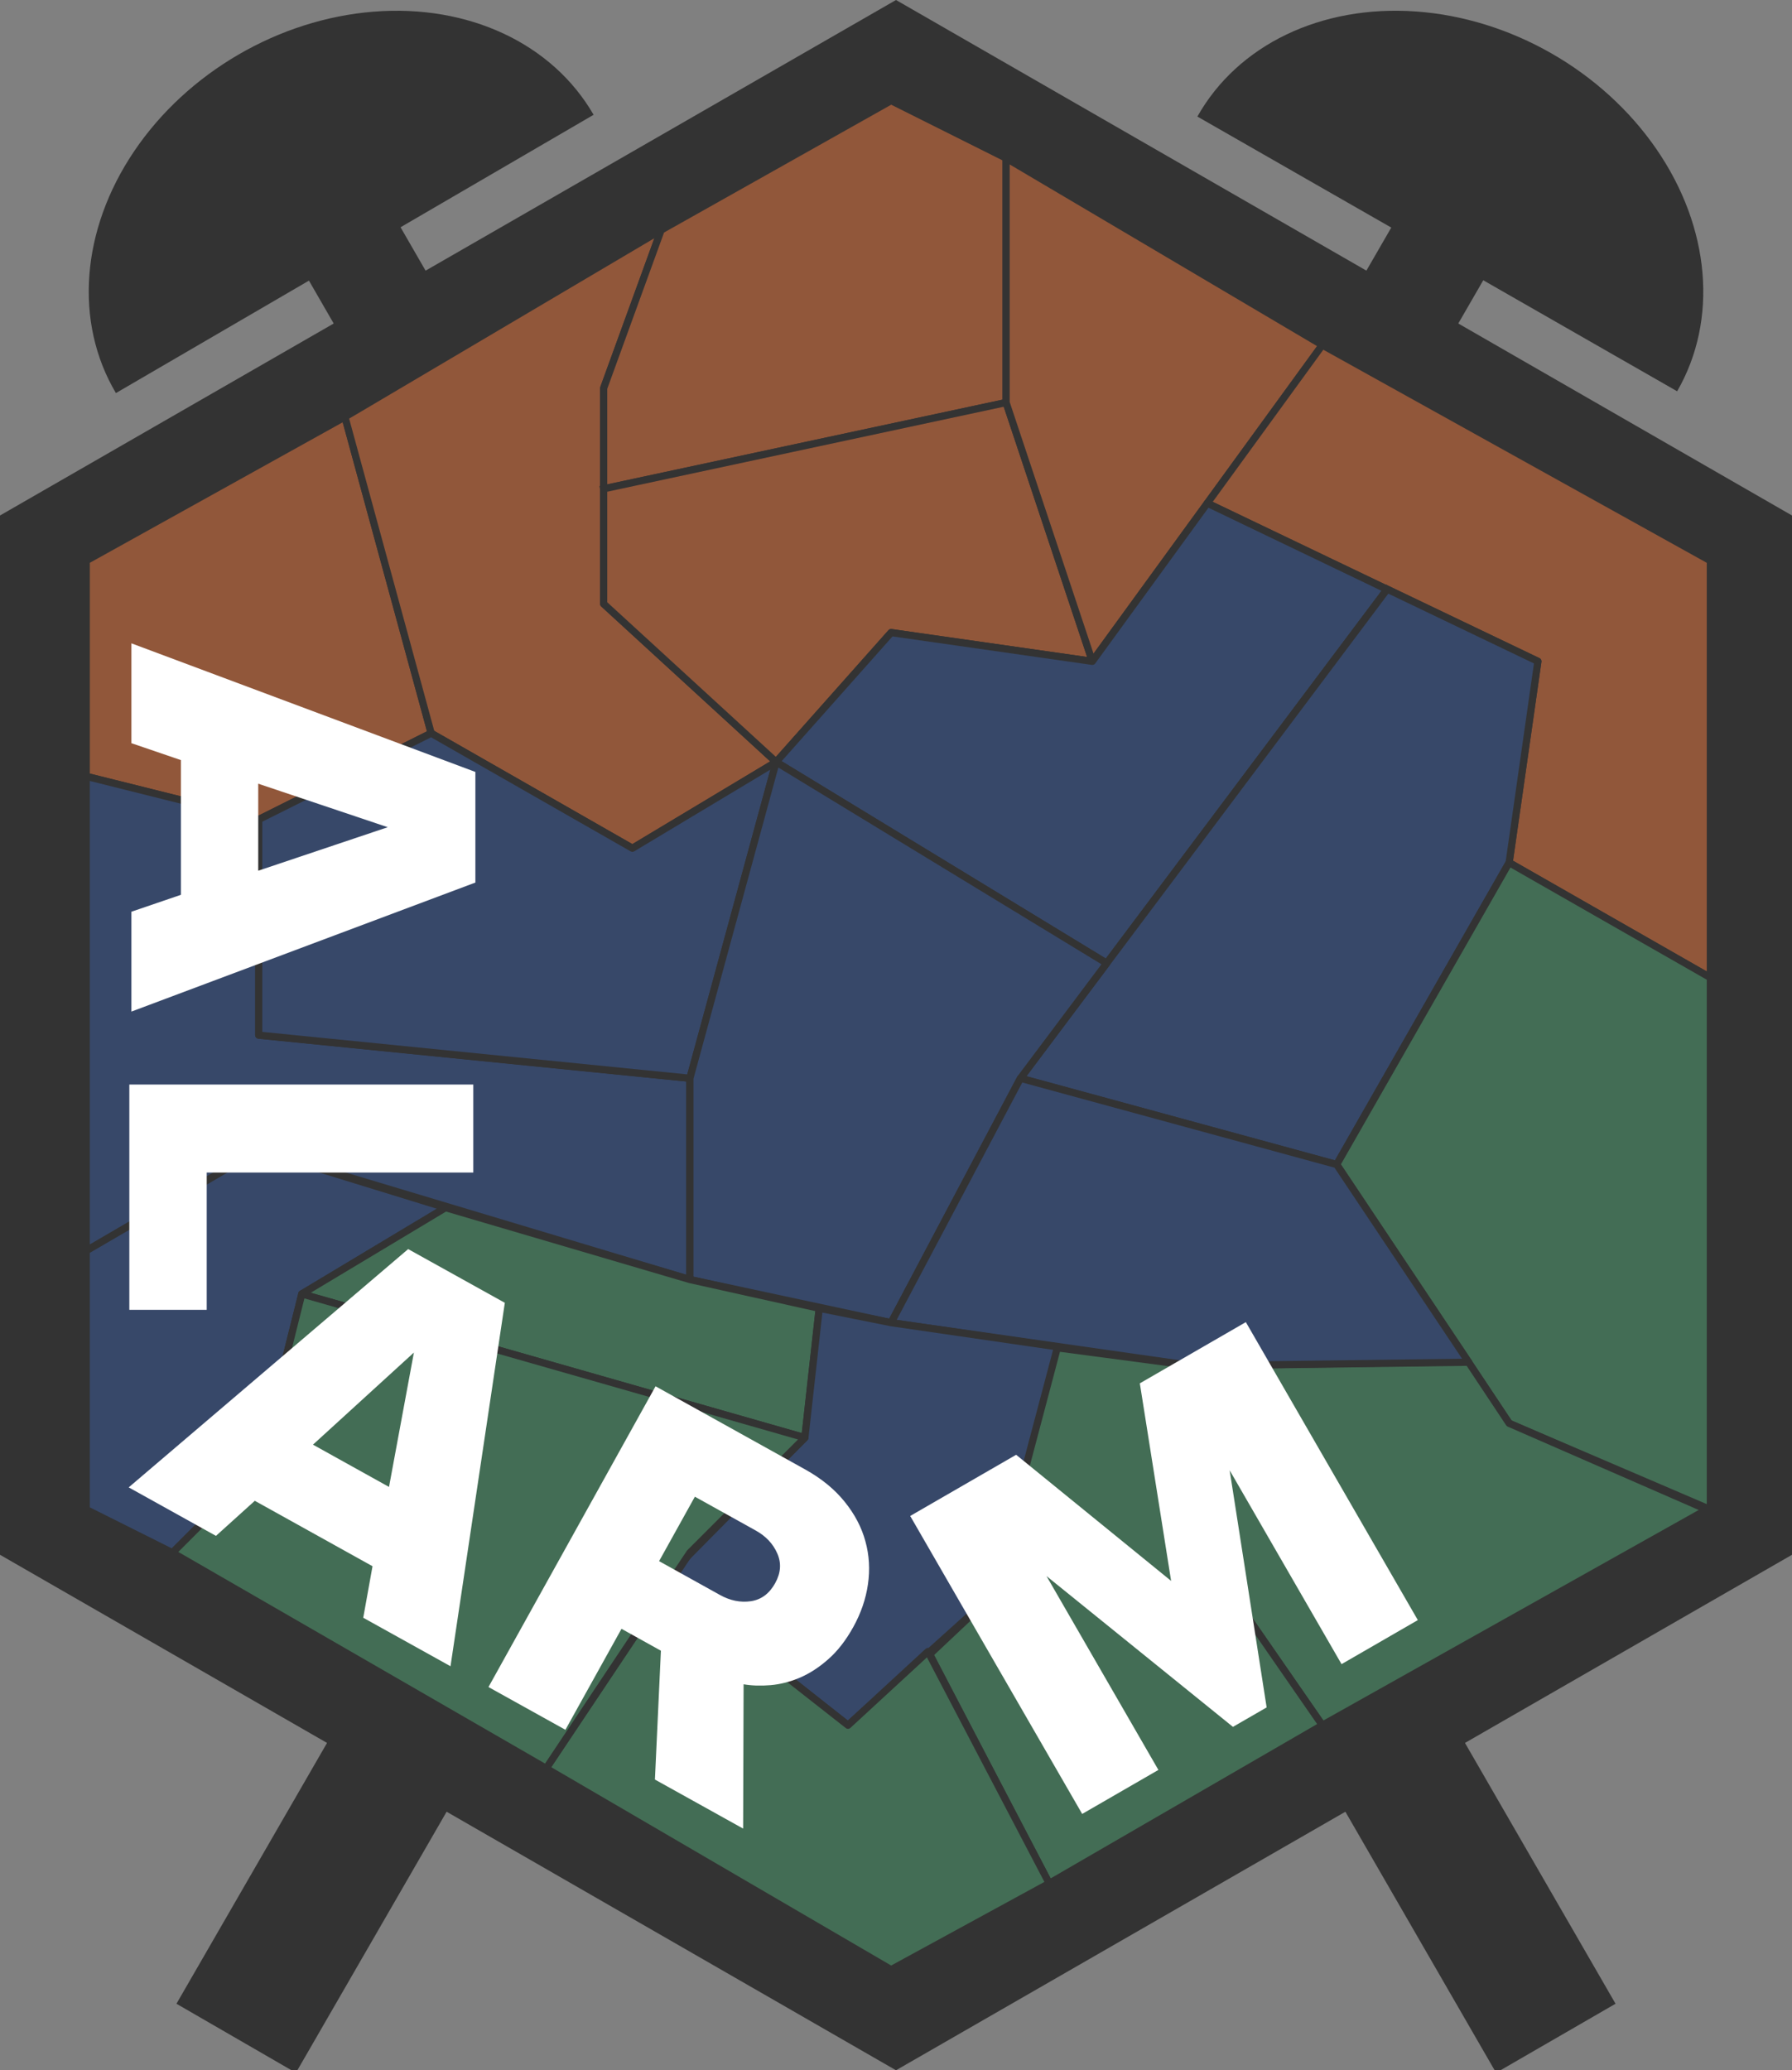 <svg version="1.1" viewBox="0.0 0.0 997.441 1152.0" fill="none" stroke="none" stroke-linecap="square" stroke-miterlimit="10" xmlns:xlink="http://www.w3.org/1999/xlink" xmlns="http://www.w3.org/2000/svg"><rect x="0.0" y="0.0" width="997.441" height="1152.0" fill="#808080" stroke="none"/><clipPath id="gcb93833d53_0_160.0"><path d="m0 0l997.441 0l0 1152.0l-997.441 0l0 -1152.0z" clip-rule="nonzero"/></clipPath><g clip-path="url(#gcb93833d53_0_160.0)"><path fill="#000000" fill-opacity="0.0" d="m0 0l997.441 0l0 1152.0l-997.441 0z" fill-rule="evenodd"/><path fill="#ffffff" d="m498.714 56.01l450.724 259.239l0 521.523l-450.724 259.239l-450.724 -259.239l0 -521.523z" fill-rule="evenodd"/><path stroke="#333333" stroke-width="1.0" stroke-linejoin="round" stroke-linecap="butt" d="m498.714 56.01l450.724 259.239l0 521.523l-450.724 259.239l-450.724 -259.239l0 -521.523z" fill-rule="evenodd"/><path fill="#333333" d="m498.722 0l498.992 287l0 577.999l-498.992 287l-498.992 -287l0 -577.999z" fill-rule="evenodd"/><path fill="#91573a" d="m48.0 312.0l0 120.0l96.0 24.0l96.0 -48.0l-48.0 -176.0l-144.0 80.0" fill-rule="evenodd"/><path stroke="#333333" stroke-width="4.0" stroke-linejoin="round" stroke-linecap="butt" d="m48.0 312.0l0 120.0l96.0 24.0l96.0 -48.0l-48.0 -176.0l-144.0 80.0" fill-rule="evenodd"/><path fill="#91573a" d="m192.0 232.0l48.0 176.0l112.0 64.0l80.0 -48.0l-96.0 -88.0l0 -120.0l32.0 -88.0z" fill-rule="evenodd"/><path stroke="#333333" stroke-width="4.0" stroke-linejoin="round" stroke-linecap="butt" d="m192.0 232.0l48.0 176.0l112.0 64.0l80.0 -48.0l-96.0 -88.0l0 -120.0l32.0 -88.0z" fill-rule="evenodd"/><path fill="#91573a" d="m336.0 272.0l0 -56.0l32.0 -88.0l128.0 -72.0l64.0 32.0l0 136.0z" fill-rule="evenodd"/><path stroke="#333333" stroke-width="4.0" stroke-linejoin="round" stroke-linecap="butt" d="m336.0 272.0l0 -56.0l32.0 -88.0l128.0 -72.0l64.0 32.0l0 136.0z" fill-rule="evenodd"/><path fill="#91573a" d="m336.0 272.0l0 64.0l96.0 88.0l64.0 -72.0l112.0 16.0l-48.0 -144.0l-224.0 48.0" fill-rule="evenodd"/><path stroke="#333333" stroke-width="4.0" stroke-linejoin="round" stroke-linecap="butt" d="m336.0 272.0l0 64.0l96.0 88.0l64.0 -72.0l112.0 16.0l-48.0 -144.0l-224.0 48.0" fill-rule="evenodd"/><path fill="#91573a" d="m560.0 88.0l176.0 104.0l-128.0 176.0l-48.0 -144.0z" fill-rule="evenodd"/><path stroke="#333333" stroke-width="4.0" stroke-linejoin="round" stroke-linecap="butt" d="m560.0 88.0l176.0 104.0l-128.0 176.0l-48.0 -144.0z" fill-rule="evenodd"/><path fill="#91573a" d="m736.0 192.0l-64.0 88.0l184.0 88.0l-16.0 112.0l112.0 64.0l0 -232.0z" fill-rule="evenodd"/><path stroke="#333333" stroke-width="4.0" stroke-linejoin="round" stroke-linecap="butt" d="m736.0 192.0l-64.0 88.0l184.0 88.0l-16.0 112.0l112.0 64.0l0 -232.0z" fill-rule="evenodd"/><path fill="#374869" d="m672.0 280.0l100.0 48.0l-156.0 208.0l-184.0 -112.0l64.0 -72.0l112.0 16.0z" fill-rule="evenodd"/><path stroke="#333333" stroke-width="4.0" stroke-linejoin="round" stroke-linecap="butt" d="m672.0 280.0l100.0 48.0l-156.0 208.0l-184.0 -112.0l64.0 -72.0l112.0 16.0z" fill-rule="evenodd"/><path fill="#374869" d="m772.501 328.0l83.499 40.0l-16.0 112.0l-96.0 168.0l-176.0 -48.0l204.0 -272.0" fill-rule="evenodd"/><path stroke="#333333" stroke-width="4.0" stroke-linejoin="round" stroke-linecap="butt" d="m772.501 328.0l83.499 40.0l-16.0 112.0l-96.0 168.0l-176.0 -48.0l204.0 -272.0" fill-rule="evenodd"/><path fill="#436d55" d="m840.0 480.0l112.0 64.0l0 296.0l-112.0 -48.0l-96.0 -144.0z" fill-rule="evenodd"/><path stroke="#333333" stroke-width="4.0" stroke-linejoin="round" stroke-linecap="butt" d="m840.0 480.0l112.0 64.0l0 296.0l-112.0 -48.0l-96.0 -144.0z" fill-rule="evenodd"/><path fill="#436d55" d="m950.0 840.0l-214.0 120.0l-72.0 -104.0l0 -96.0l153.249 -2.249l22.751 34.249z" fill-rule="evenodd"/><path stroke="#333333" stroke-width="4.0" stroke-linejoin="round" stroke-linecap="butt" d="m950.0 840.0l-214.0 120.0l-72.0 -104.0l0 -96.0l153.249 -2.249l22.751 34.249z" fill-rule="evenodd"/><path fill="#374869" d="m48.0 432.0l96.0 24.0l0 120.0l240.0 24.0l0 112.0l-240.0 -72.0l-96.0 56.0z" fill-rule="evenodd"/><path stroke="#333333" stroke-width="4.0" stroke-linejoin="round" stroke-linecap="butt" d="m48.0 432.0l96.0 24.0l0 120.0l240.0 24.0l0 112.0l-240.0 -72.0l-96.0 56.0z" fill-rule="evenodd"/><path fill="#374869" d="m240.0 408.0l-96.0 48.0l0 120.0l240.0 24.0l48.0 -176.0l-80.0 48.0z" fill-rule="evenodd"/><path stroke="#333333" stroke-width="4.0" stroke-linejoin="round" stroke-linecap="butt" d="m240.0 408.0l-96.0 48.0l0 120.0l240.0 24.0l48.0 -176.0l-80.0 48.0z" fill-rule="evenodd"/><path fill="#374869" d="m432.0 424.0l184.0 112.0l-48.0 64.0l-72.0 136.0l-112.0 -24.0l0 -112.0z" fill-rule="evenodd"/><path stroke="#333333" stroke-width="4.0" stroke-linejoin="round" stroke-linecap="butt" d="m432.0 424.0l184.0 112.0l-48.0 64.0l-72.0 136.0l-112.0 -24.0l0 -112.0z" fill-rule="evenodd"/><path fill="#374869" d="m568.0 600.0l176.0 48.0l73.501 110.0l-153.501 2.0l-168.0 -24.0z" fill-rule="evenodd"/><path stroke="#333333" stroke-width="4.0" stroke-linejoin="round" stroke-linecap="butt" d="m568.0 600.0l176.0 48.0l73.501 110.0l-153.501 2.0l-168.0 -24.0z" fill-rule="evenodd"/><path fill="#374869" d="m248.0 672.0l-104.0 -32.0l-96.0 56.0l0 144.0l48.0 24.0l48.0 -48.0l24.0 -96.0z" fill-rule="evenodd"/><path stroke="#333333" stroke-width="4.0" stroke-linejoin="round" stroke-linecap="butt" d="m248.0 672.0l-104.0 -32.0l-96.0 56.0l0 144.0l48.0 24.0l48.0 -48.0l24.0 -96.0z" fill-rule="evenodd"/><path fill="#436d55" d="m168.0 720.0l80.0 -48.0l136.0 40.0l72.0 16.0l-8.0 72.0z" fill-rule="evenodd"/><path stroke="#333333" stroke-width="4.0" stroke-linejoin="round" stroke-linecap="butt" d="m168.0 720.0l80.0 -48.0l136.0 40.0l72.0 16.0l-8.0 72.0z" fill-rule="evenodd"/><path fill="#374869" d="m456.0 728.0l40.0 8.0l93.0 13.501l-37.0 138.499l-80.0 72.0l-102.278 -80.843l78.278 -79.157z" fill-rule="evenodd"/><path stroke="#333333" stroke-width="4.0" stroke-linejoin="round" stroke-linecap="butt" d="m456.0 728.0l40.0 8.0l93.0 13.501l-37.0 138.499l-80.0 72.0l-102.278 -80.843l78.278 -79.157z" fill-rule="evenodd"/><path fill="#436d55" d="m588.501 750.0l75.499 10.0l0 96.0l72.0 104.0l-152.0 88.0l-66.499 -127.499l34.499 -32.501z" fill-rule="evenodd"/><path stroke="#333333" stroke-width="4.0" stroke-linejoin="round" stroke-linecap="butt" d="m588.501 750.0l75.499 10.0l0 96.0l72.0 104.0l-152.0 88.0l-66.499 -127.499l34.499 -32.501z" fill-rule="evenodd"/><path fill="#436d55" d="m516.501 919.0l67.499 129.0l-88.0 48.0l-192.0 -112.0l68.357 -102.205l99.643 78.205z" fill-rule="evenodd"/><path stroke="#333333" stroke-width="4.0" stroke-linejoin="round" stroke-linecap="butt" d="m516.501 919.0l67.499 129.0l-88.0 48.0l-192.0 -112.0l68.357 -102.205l99.643 78.205z" fill-rule="evenodd"/><path fill="#436d55" d="m168.0 720.0l280.0 80.0l-64.0 64.0l-80.0 120.0l-208.0 -120.0l48.0 -48.0z" fill-rule="evenodd"/><path stroke="#333333" stroke-width="4.0" stroke-linejoin="round" stroke-linecap="butt" d="m168.0 720.0l280.0 80.0l-64.0 64.0l-80.0 120.0l-208.0 -120.0l48.0 -48.0z" fill-rule="evenodd"/><path fill="#ffffff" d="m215.824 460.297l-72.089 24.211l4.5776367E-5 -48.423l72.089 24.211zm48.776 -30.751l-191.458 -71.568l-5.340576E-5 55.566l27.565 9.416l-6.866455E-5 74.953l-27.565 9.416l-5.340576E-5 55.566l191.458 -71.8z" fill-rule="evenodd"/><path fill="#333333" d="m98.217 1114.977l86.52 -149.827l66.488 38.425l-86.52 149.827z" fill-rule="evenodd"/><path fill="#333333" d="m899.224 1114.976l-86.52 -149.827l-66.488 38.425l86.52 149.827z" fill-rule="evenodd"/><path fill="#333333" d="m64.512 218.73l0 0c-23.336 -39.424 -19.453 -90.775 10.177 -134.608c29.63 -43.833 80.479 -73.447 133.291 -77.629c52.812 -4.182 99.515 17.709 122.423 57.382z" fill-rule="evenodd"/><path fill="#333333" d="m250.738 174.618l-56.042 -97.123l-51.095 29.503l56.042 97.123z" fill-rule="evenodd"/><path fill="#333333" d="m666.473 64.862l0 0c22.478 -39.919 68.893 -62.228 121.668 -58.478c52.775 3.749 103.844 32.983 133.867 76.632c30.023 43.649 34.412 95.04 11.504 134.713z" fill-rule="evenodd"/><path fill="#333333" d="m797.775 204.094l56.099 -97.09l-51.095 -29.503l-56.099 97.09z" fill-rule="evenodd"/><path fill="#ffffff" d="m230.377 752.624l-13.851 74.774l-42.327 -23.52l56.178 -51.254zm-3.189 -57.572l-155.552 132.596l48.571 26.989l21.619 -19.522l65.518 36.406l-5.158 28.668l48.571 26.989l30.233 -202.231z" fill-rule="evenodd"/><path fill="#ffffff" d="m506.622 843.553l95.729 165.808l42.417 -24.49l-62.278 -107.868l103.771 83.912l18.758 -10.83l-20.583 -131.941l62.278 107.868l42.458 -24.513l-95.729 -165.808l-59.007 34.068l17.408 109.929l-86.256 -70.18z" fill-rule="evenodd"/><path fill="#ffffff" d="m263.445 603.48l-191.458 0l-1.1444092E-4 125.371l43.076 0l6.866455E-5 -76.391l148.382 0z" fill-rule="evenodd"/><path fill="#ffffff" d="m420.674 851.67c5.649 3.139 9.638 7.387 11.968 12.743c2.372 5.344 1.977 10.862 -1.185 16.552c-3.253 5.854 -7.782 9.198 -13.588 10.034c-5.764 0.824 -11.47 -0.334 -17.119 -3.473l-33.894 -18.834l19.924 -35.856zm-55.786 -80.277l-92.994 167.357l42.814 23.79l31.225 -56.194l21.934 12.188l-3.331 71.694l49.098 27.282l0.258 -80.296c4.552 0.784 9.556 0.945 15.012 0.485c5.498 -0.473 10.963 -1.872 16.394 -4.199c5.447 -2.354 10.715 -5.787 15.804 -10.299c5.117 -4.497 9.717 -10.421 13.802 -17.772c4.281 -7.705 7.014 -15.647 8.198 -23.826c1.199 -8.206 0.731 -16.181 -1.405 -23.924c-2.094 -7.755 -5.939 -15.094 -11.537 -22.018c-5.583 -6.95 -12.942 -12.964 -22.078 -18.04z" fill-rule="evenodd"/></g></svg>